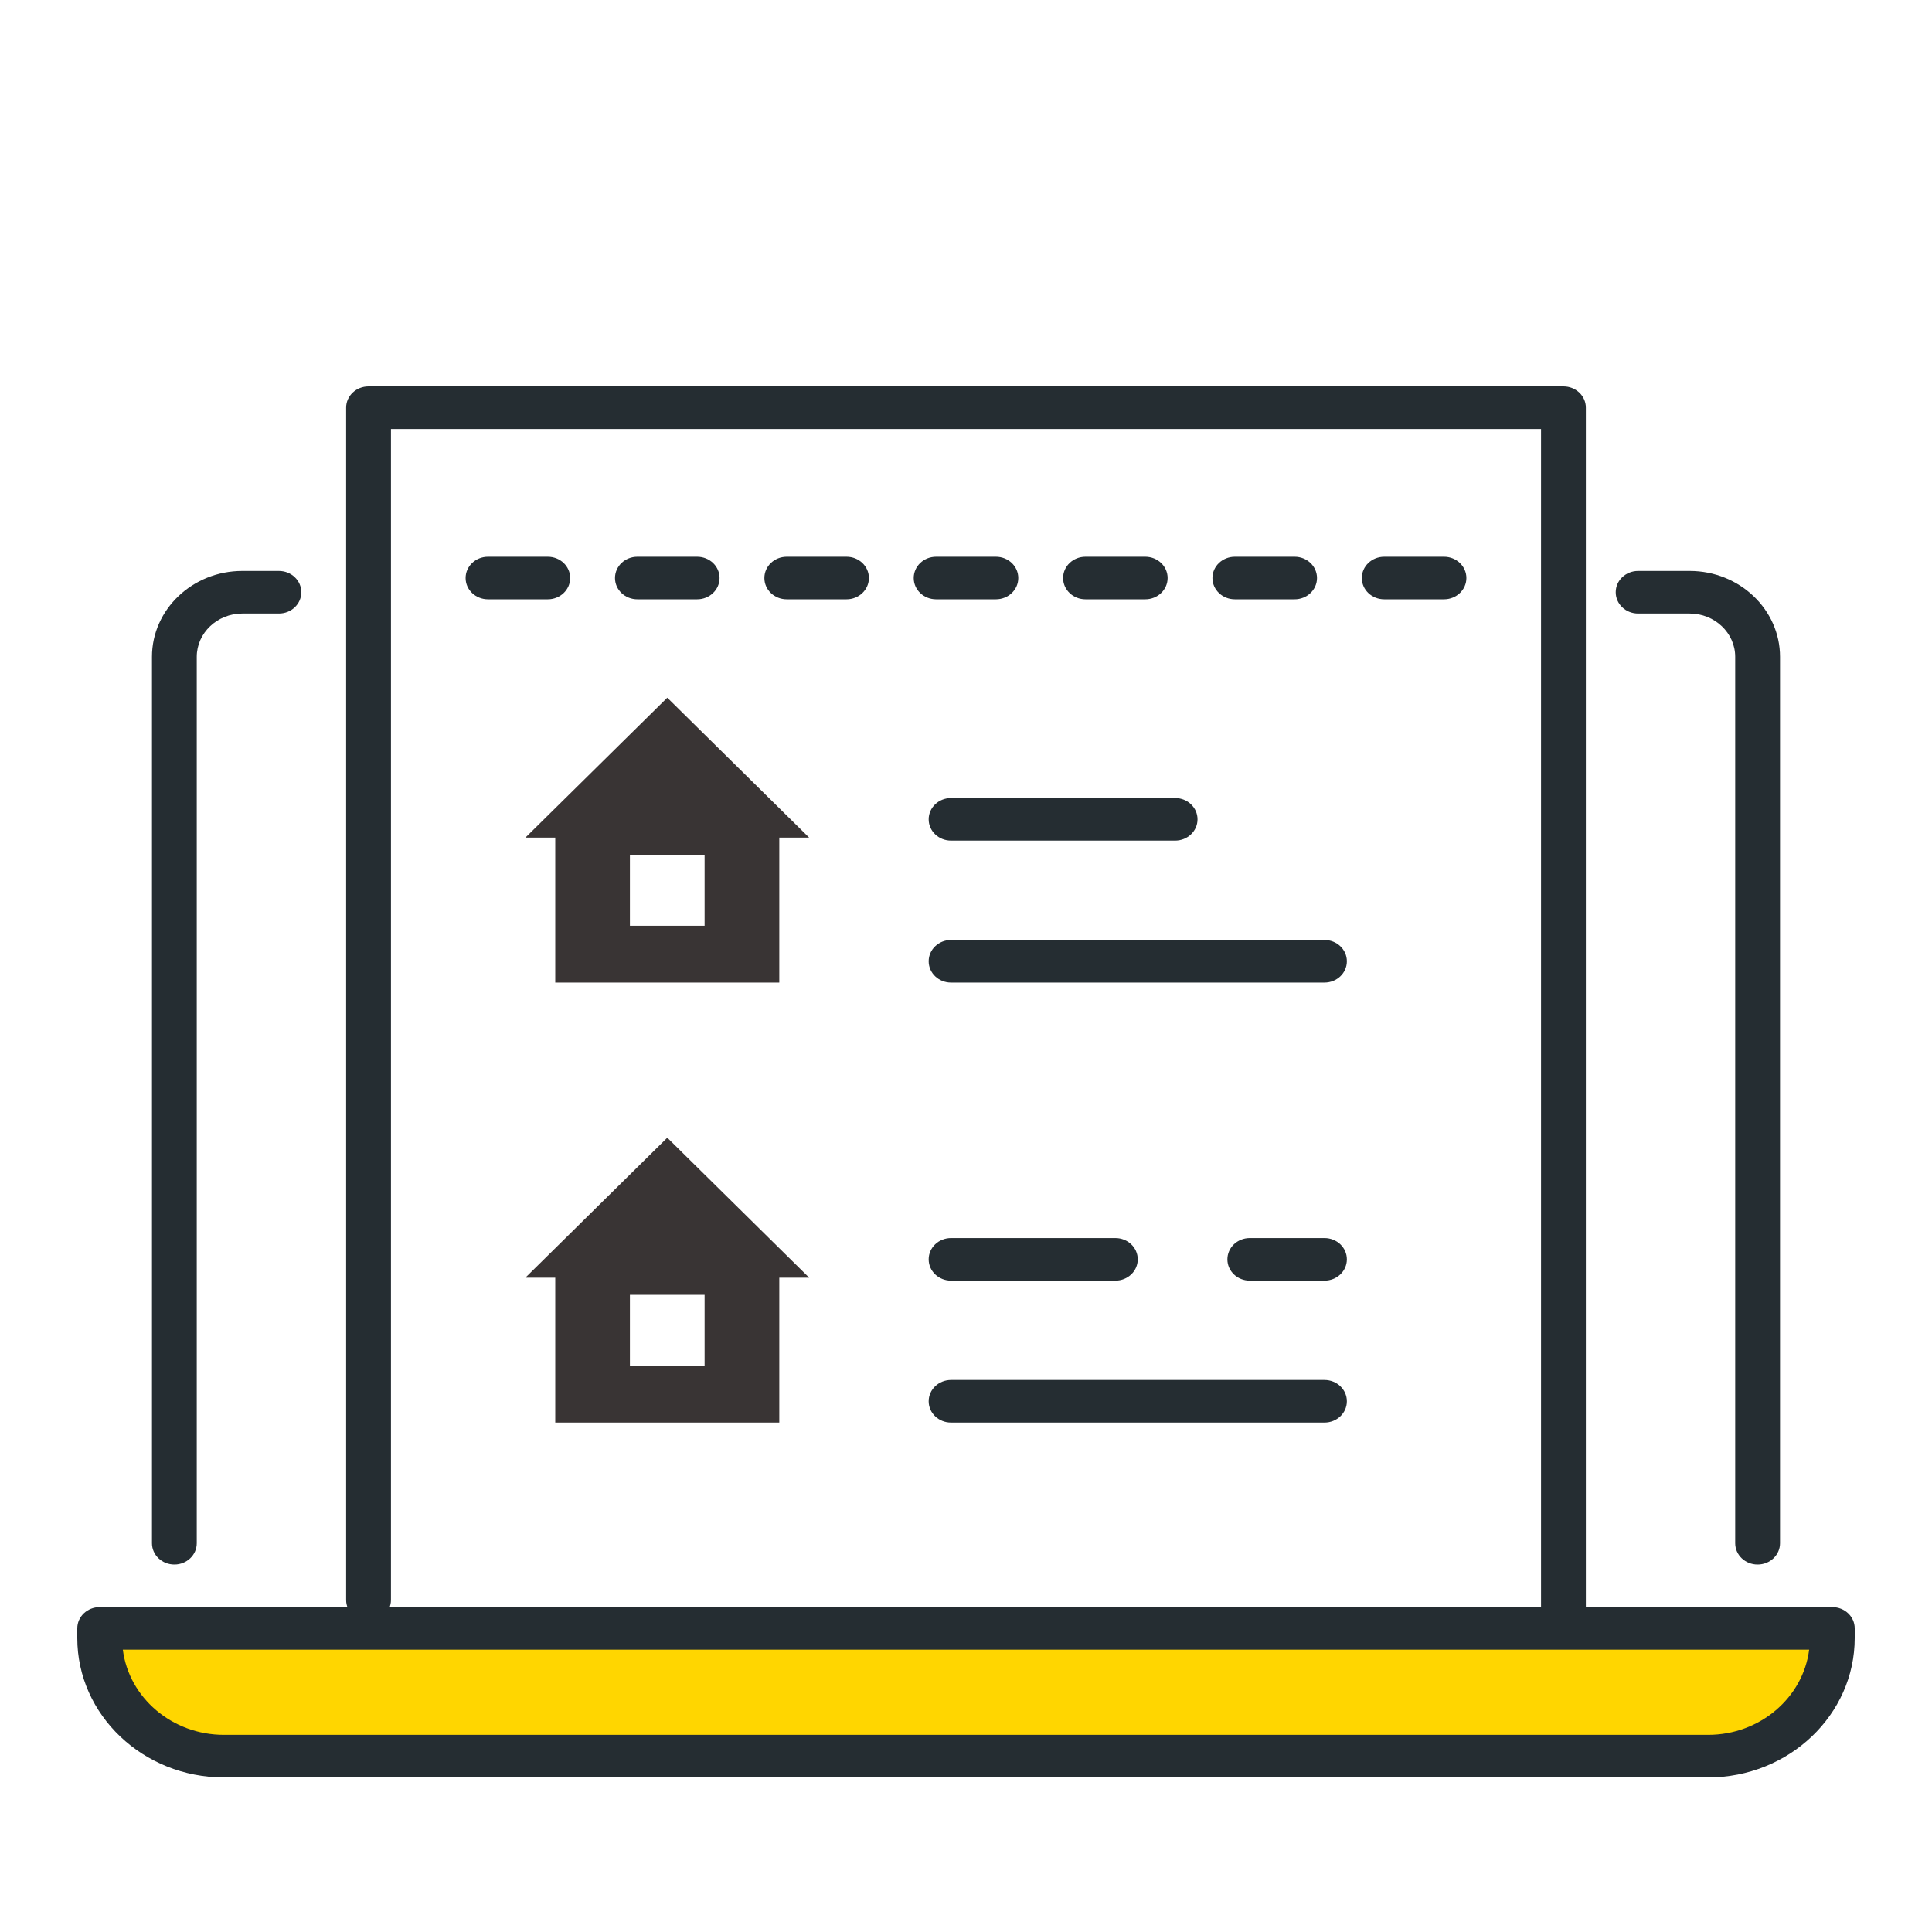<svg width="50" height="50" viewBox="0 0 50 50" fill="none" xmlns="http://www.w3.org/2000/svg">
<path d="M2.773 42.326V42.576C2.773 44.262 4.211 45.633 5.989 45.633H44.011C45.785 45.633 47.227 44.266 47.227 42.576V42.326H2.773Z" fill="#FFD600"/>
<path d="M44.204 46H5.796C3.705 46 2 44.384 2 42.393V42.143C2 41.838 2.259 41.592 2.58 41.592H47.42C47.741 41.592 48 41.838 48 42.143V42.393C48 44.38 46.299 46 44.204 46ZM3.179 42.694C3.337 43.936 4.451 44.898 5.796 44.898H44.204C45.549 44.898 46.663 43.936 46.821 42.694H3.179Z" fill="#252D32"/>
<path d="M4.513 40.49C4.192 40.49 3.933 40.244 3.933 39.939V16.998C3.933 15.771 4.984 14.776 6.271 14.776H7.218C7.539 14.776 7.798 15.022 7.798 15.327C7.798 15.632 7.539 15.878 7.218 15.878H6.271C5.622 15.878 5.092 16.381 5.092 16.998V39.939C5.092 40.244 4.833 40.49 4.513 40.49Z" fill="#252D32"/>
<path d="M45.487 40.49C45.166 40.49 44.907 40.244 44.907 39.939V16.998C44.907 16.381 44.378 15.878 43.729 15.878H42.395C42.074 15.878 41.815 15.632 41.815 15.327C41.815 15.022 42.074 14.776 42.395 14.776H43.729C45.02 14.776 46.067 15.775 46.067 16.998V39.939C46.067 40.244 45.808 40.49 45.487 40.49Z" fill="#252D32"/>
<path d="M40.462 42.327C40.141 42.327 39.882 42.08 39.882 41.776V11.102H10.118V41.408C10.118 41.713 9.859 41.959 9.538 41.959C9.217 41.959 8.958 41.713 8.958 41.408V10.551C8.958 10.246 9.217 10 9.538 10H40.462C40.783 10 41.042 10.246 41.042 10.551V41.776C41.042 42.08 40.783 42.327 40.462 42.327Z" fill="#252D32"/>
<path d="M19.105 19.867L17.269 18.056L15.433 19.867L13.597 21.678H14.37V25.429H20.168V21.678H20.941L19.105 19.867ZM18.235 23.959H16.302V22.122H18.235V23.959Z" fill="#393434"/>
<path d="M19.105 31.255L17.269 29.444L15.433 31.255L13.597 33.066H14.37V36.816H20.168V33.066H20.941L19.105 31.255ZM18.235 35.347H16.302V33.51H18.235V35.347Z" fill="#393434"/>
<path d="M30.412 21.755H24.613C24.293 21.755 24.034 21.509 24.034 21.204C24.034 20.899 24.293 20.653 24.613 20.653H30.412C30.733 20.653 30.992 20.899 30.992 21.204C30.992 21.509 30.733 21.755 30.412 21.755Z" fill="#252D32"/>
<path d="M34.277 25.429H24.613C24.293 25.429 24.034 25.183 24.034 24.878C24.034 24.573 24.293 24.327 24.613 24.327H34.277C34.598 24.327 34.857 24.573 34.857 24.878C34.857 25.183 34.598 25.429 34.277 25.429Z" fill="#252D32"/>
<path d="M28.866 33.143H24.613C24.293 33.143 24.034 32.897 24.034 32.592C24.034 32.287 24.293 32.041 24.613 32.041H28.866C29.186 32.041 29.445 32.287 29.445 32.592C29.445 32.897 29.186 33.143 28.866 33.143Z" fill="#252D32"/>
<path d="M34.277 36.816H24.613C24.293 36.816 24.034 36.57 24.034 36.265C24.034 35.961 24.293 35.714 24.613 35.714H34.277C34.598 35.714 34.857 35.961 34.857 36.265C34.857 36.57 34.598 36.816 34.277 36.816Z" fill="#252D32"/>
<path d="M37.37 15.51H35.824C35.503 15.51 35.244 15.264 35.244 14.959C35.244 14.654 35.503 14.408 35.824 14.408H37.37C37.691 14.408 37.95 14.654 37.95 14.959C37.95 15.264 37.691 15.51 37.37 15.51ZM33.504 15.51H31.958C31.637 15.51 31.378 15.264 31.378 14.959C31.378 14.654 31.637 14.408 31.958 14.408H33.504C33.825 14.408 34.084 14.654 34.084 14.959C34.084 15.264 33.825 15.51 33.504 15.51ZM29.639 15.51H28.092C27.772 15.51 27.513 15.264 27.513 14.959C27.513 14.654 27.772 14.408 28.092 14.408H29.639C29.959 14.408 30.218 14.654 30.218 14.959C30.218 15.264 29.959 15.51 29.639 15.51ZM25.773 15.51H24.227C23.906 15.51 23.647 15.264 23.647 14.959C23.647 14.654 23.906 14.408 24.227 14.408H25.773C26.094 14.408 26.353 14.654 26.353 14.959C26.353 15.264 26.094 15.51 25.773 15.51ZM21.908 15.51H20.361C20.041 15.51 19.782 15.264 19.782 14.959C19.782 14.654 20.041 14.408 20.361 14.408H21.908C22.228 14.408 22.487 14.654 22.487 14.959C22.487 15.264 22.228 15.51 21.908 15.51ZM18.042 15.51H16.496C16.175 15.51 15.916 15.264 15.916 14.959C15.916 14.654 16.175 14.408 16.496 14.408H18.042C18.363 14.408 18.622 14.654 18.622 14.959C18.622 15.264 18.363 15.51 18.042 15.51ZM14.177 15.51H12.63C12.309 15.51 12.05 15.264 12.05 14.959C12.05 14.654 12.309 14.408 12.63 14.408H14.177C14.497 14.408 14.756 14.654 14.756 14.959C14.756 15.264 14.497 15.51 14.177 15.51Z" fill="#252D32"/>
<path d="M34.277 33.143H32.344C32.024 33.143 31.765 32.897 31.765 32.592C31.765 32.287 32.024 32.041 32.344 32.041H34.277C34.598 32.041 34.857 32.287 34.857 32.592C34.857 32.897 34.598 33.143 34.277 33.143Z" fill="#252D32"/>
</svg>
